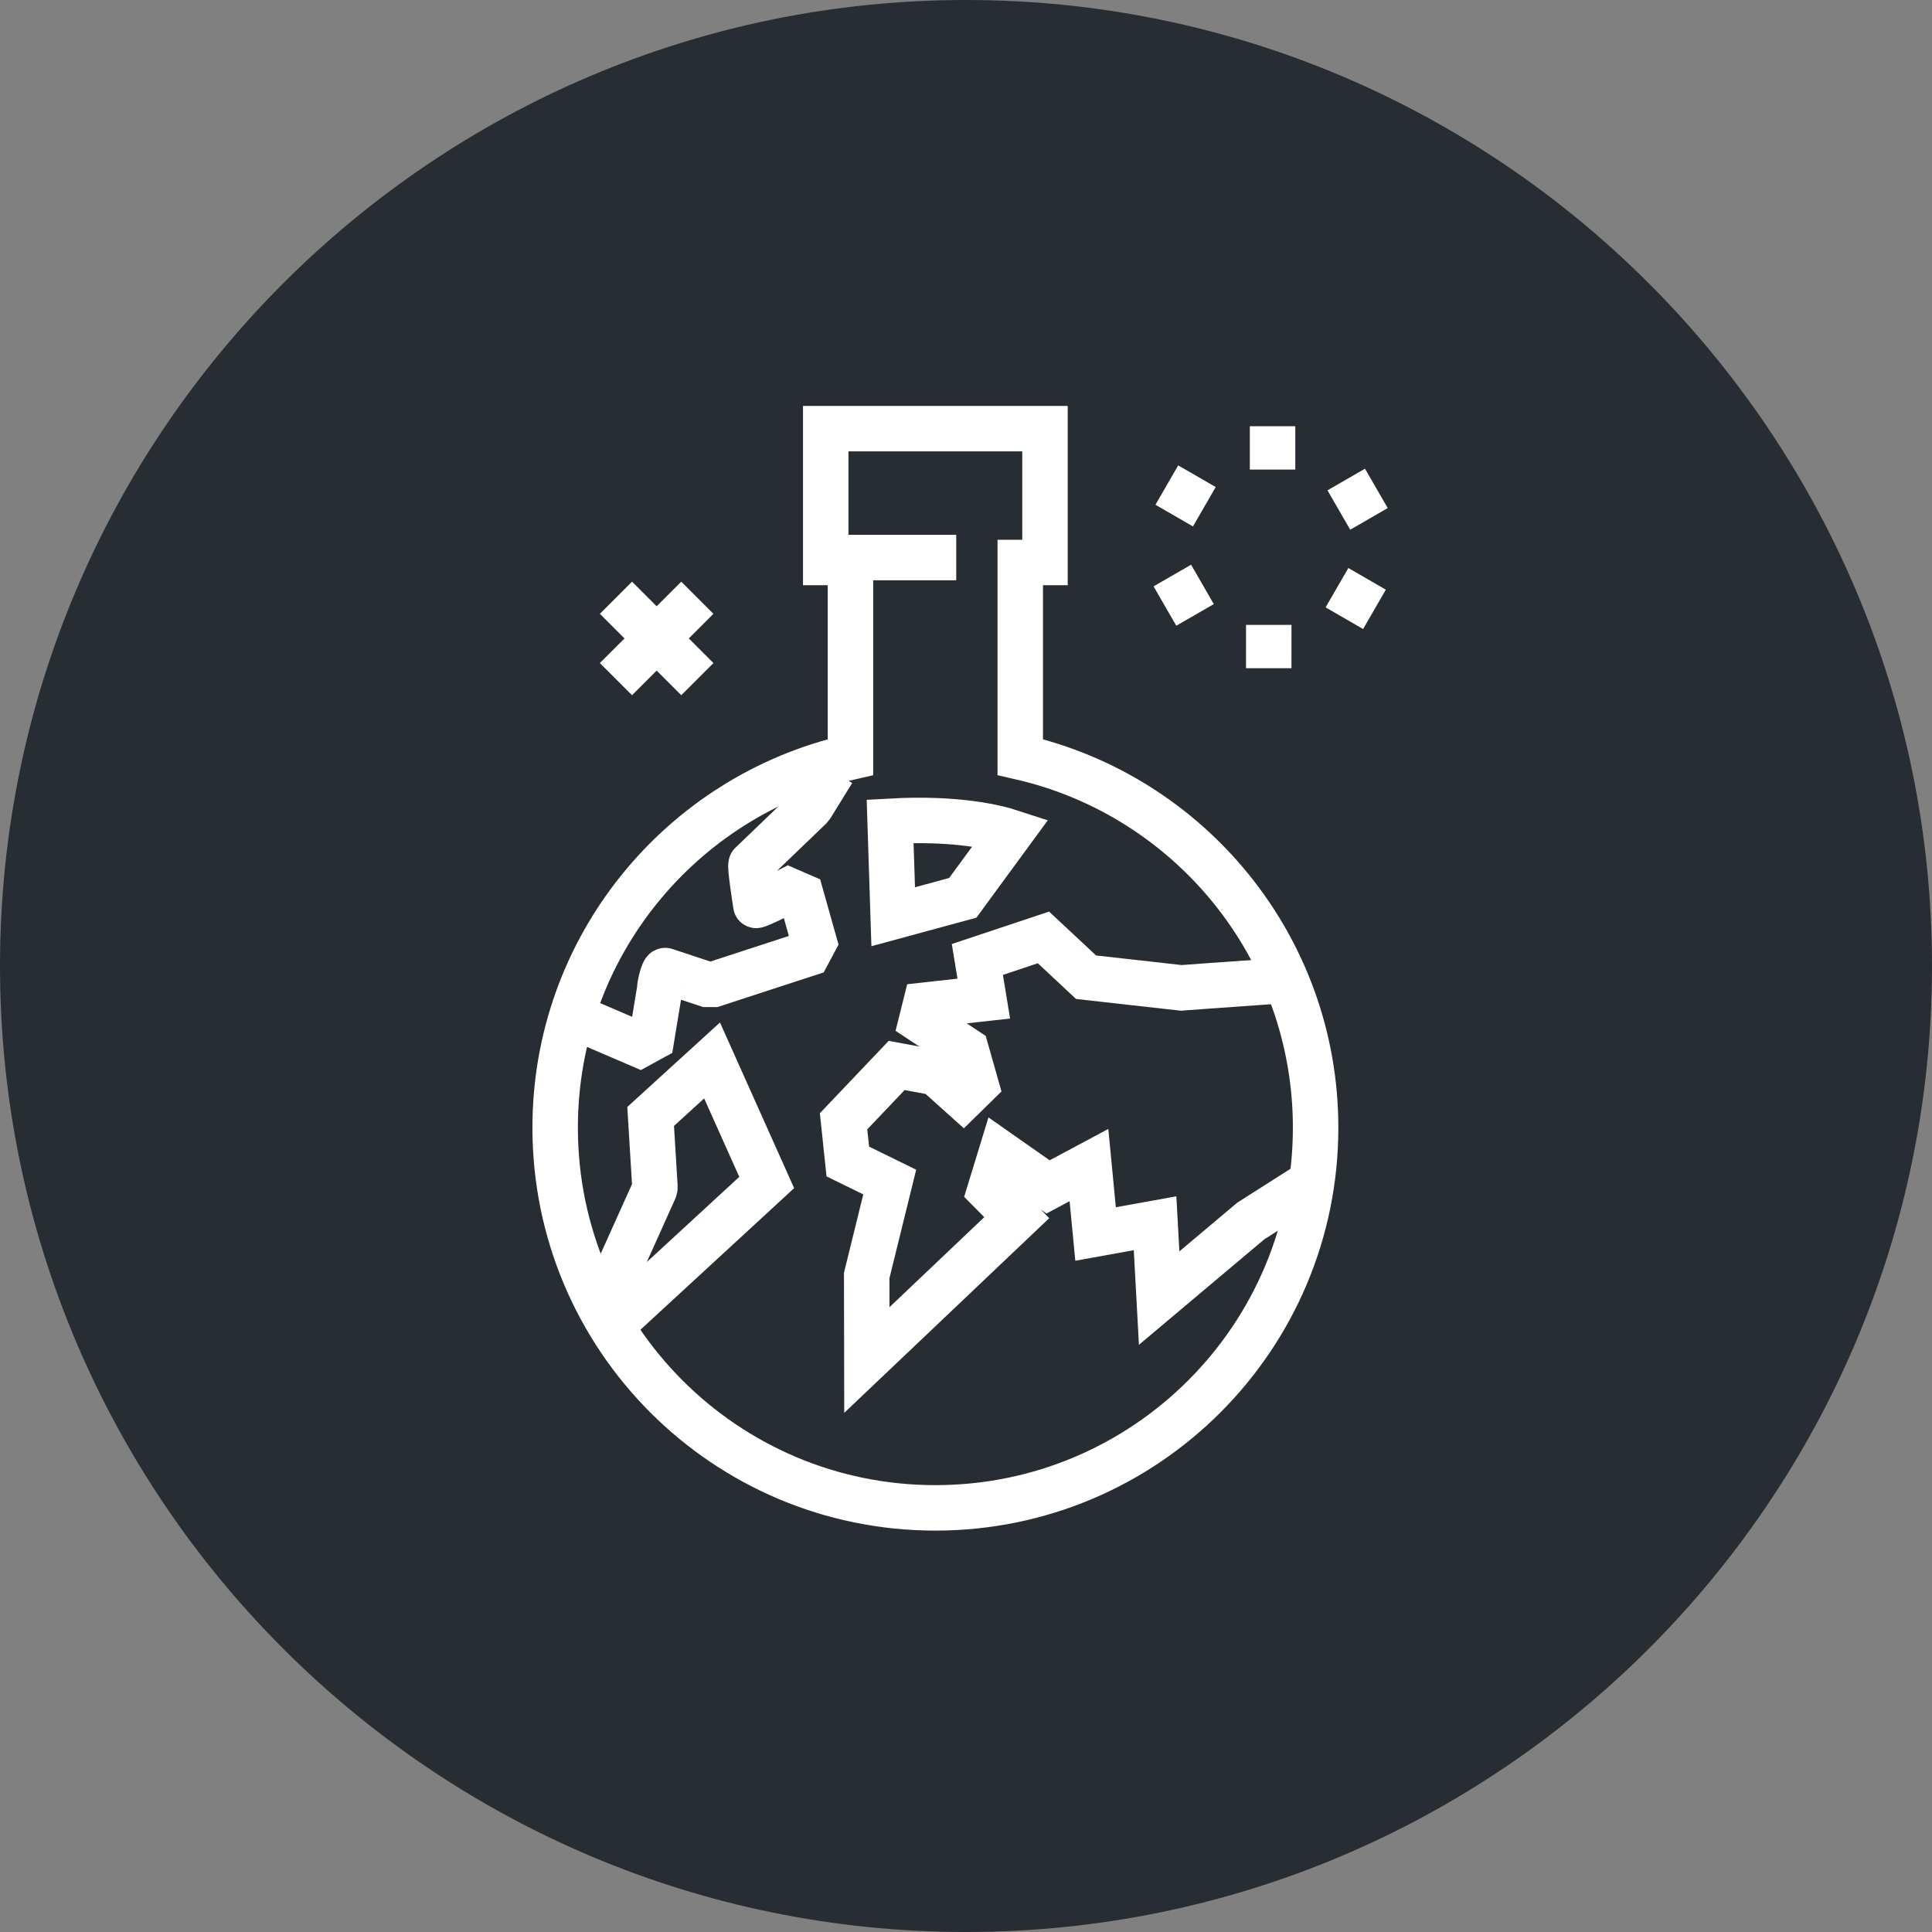 <?xml version="1.0" encoding="utf-8"?>
<!-- Generator: Adobe Illustrator 16.0.0, SVG Export Plug-In . SVG Version: 6.00 Build 0)  -->
<!DOCTYPE svg PUBLIC "-//W3C//DTD SVG 1.1//EN" "http://www.w3.org/Graphics/SVG/1.1/DTD/svg11.dtd">
<svg version="1.1" xmlns="http://www.w3.org/2000/svg" xmlns:xlink="http://www.w3.org/1999/xlink" x="0px" y="0px" width="170px"
	 height="170px" viewBox="0 0 170 170" enable-background="new 0 0 170 170" xml:space="preserve">
<rect x="0" y="0" width="170" height="170" fill="#808080" stroke="none"/>
<g id="Background">
</g>
<g id="Circle">
	<g>
		<path fill="#282D33" d="M85,170c-46.869,0-85-38.131-85-85S38.131,0,85,0s85,38.131,85,85S131.869,170,85,170z"/>
	</g>
</g>
<g id="TEXT">
</g>
<g id="Icons">
	<g>
		<g>
			<g>
				<path fill="none" stroke="#FFFFFF" stroke-width="4" d="M89.774,66.616V49.495h2.176V37.716h-2.176H74.833h-2.176v11.779h2.176
					v17.121c-14.879,3.396-25.984,16.7-25.984,32.611c0,18.479,14.977,33.453,33.453,33.453s33.461-14.975,33.461-33.453
					C115.763,83.316,104.65,70.013,89.774,66.616z"/>
			</g>
			<line fill="none" stroke="#FFFFFF" stroke-width="4" x1="74.472" y1="49.06" x2="84.139" y2="49.06"/>
			<g>
				<g>
					<line fill="none" stroke="#FFFFFF" stroke-width="4" x1="111.974" y1="37.505" x2="111.974" y2="41.317"/>
				</g>
				<g>
					<line fill="none" stroke="#FFFFFF" stroke-width="4" x1="102.671" y1="42.683" x2="105.972" y2="44.589"/>
				</g>
				<g>
					<line fill="none" stroke="#FFFFFF" stroke-width="4" x1="102.504" y1="53.327" x2="105.806" y2="51.423"/>
				</g>
				<g>
					<line fill="none" stroke="#FFFFFF" stroke-width="4" x1="111.639" y1="58.796" x2="111.64" y2="54.983"/>
				</g>
				<g>
					<line fill="none" stroke="#FFFFFF" stroke-width="4" x1="120.941" y1="53.618" x2="117.642" y2="51.712"/>
				</g>
				<g>
					<line fill="none" stroke="#FFFFFF" stroke-width="4" x1="121.108" y1="42.974" x2="117.808" y2="44.878"/>
				</g>
			</g>
			<g>
				<line fill="none" stroke="#FFFFFF" stroke-width="4" x1="61.361" y1="52.595" x2="54.199" y2="59.757"/>
				<line fill="none" stroke="#FFFFFF" stroke-width="4" x1="61.361" y1="59.757" x2="54.199" y2="52.595"/>
			</g>
		</g>
		<g>
			<g>
				<path fill="none" stroke="#FFFFFF" stroke-width="4" d="M115.529,103.956l-5.469,3.48l-8.064,6.785l-0.359-6.584l-5.235,0.944
					l-0.583-6.065l-3.598,1.924l-4.138-2.9l-0.984,3.213l2.367,2.391L76.277,119.67l-0.014-7.438l2.026-8.221l-3.689-1.809
					l-0.373-3.539l4.673-4.912l3.464,0.645l2.389,2.145l1.121-1.098l-0.859-3.031l-3.929-2.596l0.344-1.377l5.134-0.57l-0.563-3.443
					l5.814-1.941l3.75,3.502l8.376,0.939c0,0,3.719-0.279,7.868-0.564"/>
				<path fill="none" stroke="#FFFFFF" stroke-width="4" stroke-linejoin="bevel" d="M73.284,67.849l-1.948,3.15l-5.243,5.038
					c-0.139,0.11,0.419,3.622,0.419,3.622c0.025,0.17,3.728-1.742,3.728-1.742l1.62,5.744l-9.36,3.053l-3.962-1.313
					c-0.182-0.063-0.516,1.396-0.475,1.561l-0.881,5.357l-6.271-2.693"/>
				<path fill="none" stroke="#FFFFFF" stroke-width="4" d="M57.63,104.452l-0.378-6.215l5.404-4.926l4.808,10.74l-11.807,10.877
					l-0.999-3.742l2.927-6.504C57.621,104.608,57.634,104.532,57.63,104.452z"/>
				<path fill="none" stroke="#FFFFFF" stroke-width="4" d="M78.594,80.665l-0.27-8.4c5.869-0.33,9.333,0.539,10.626,0.961
					l-4.233,5.775L78.594,80.665z"/>
			</g>
		</g>
	</g>
</g>
</svg>
